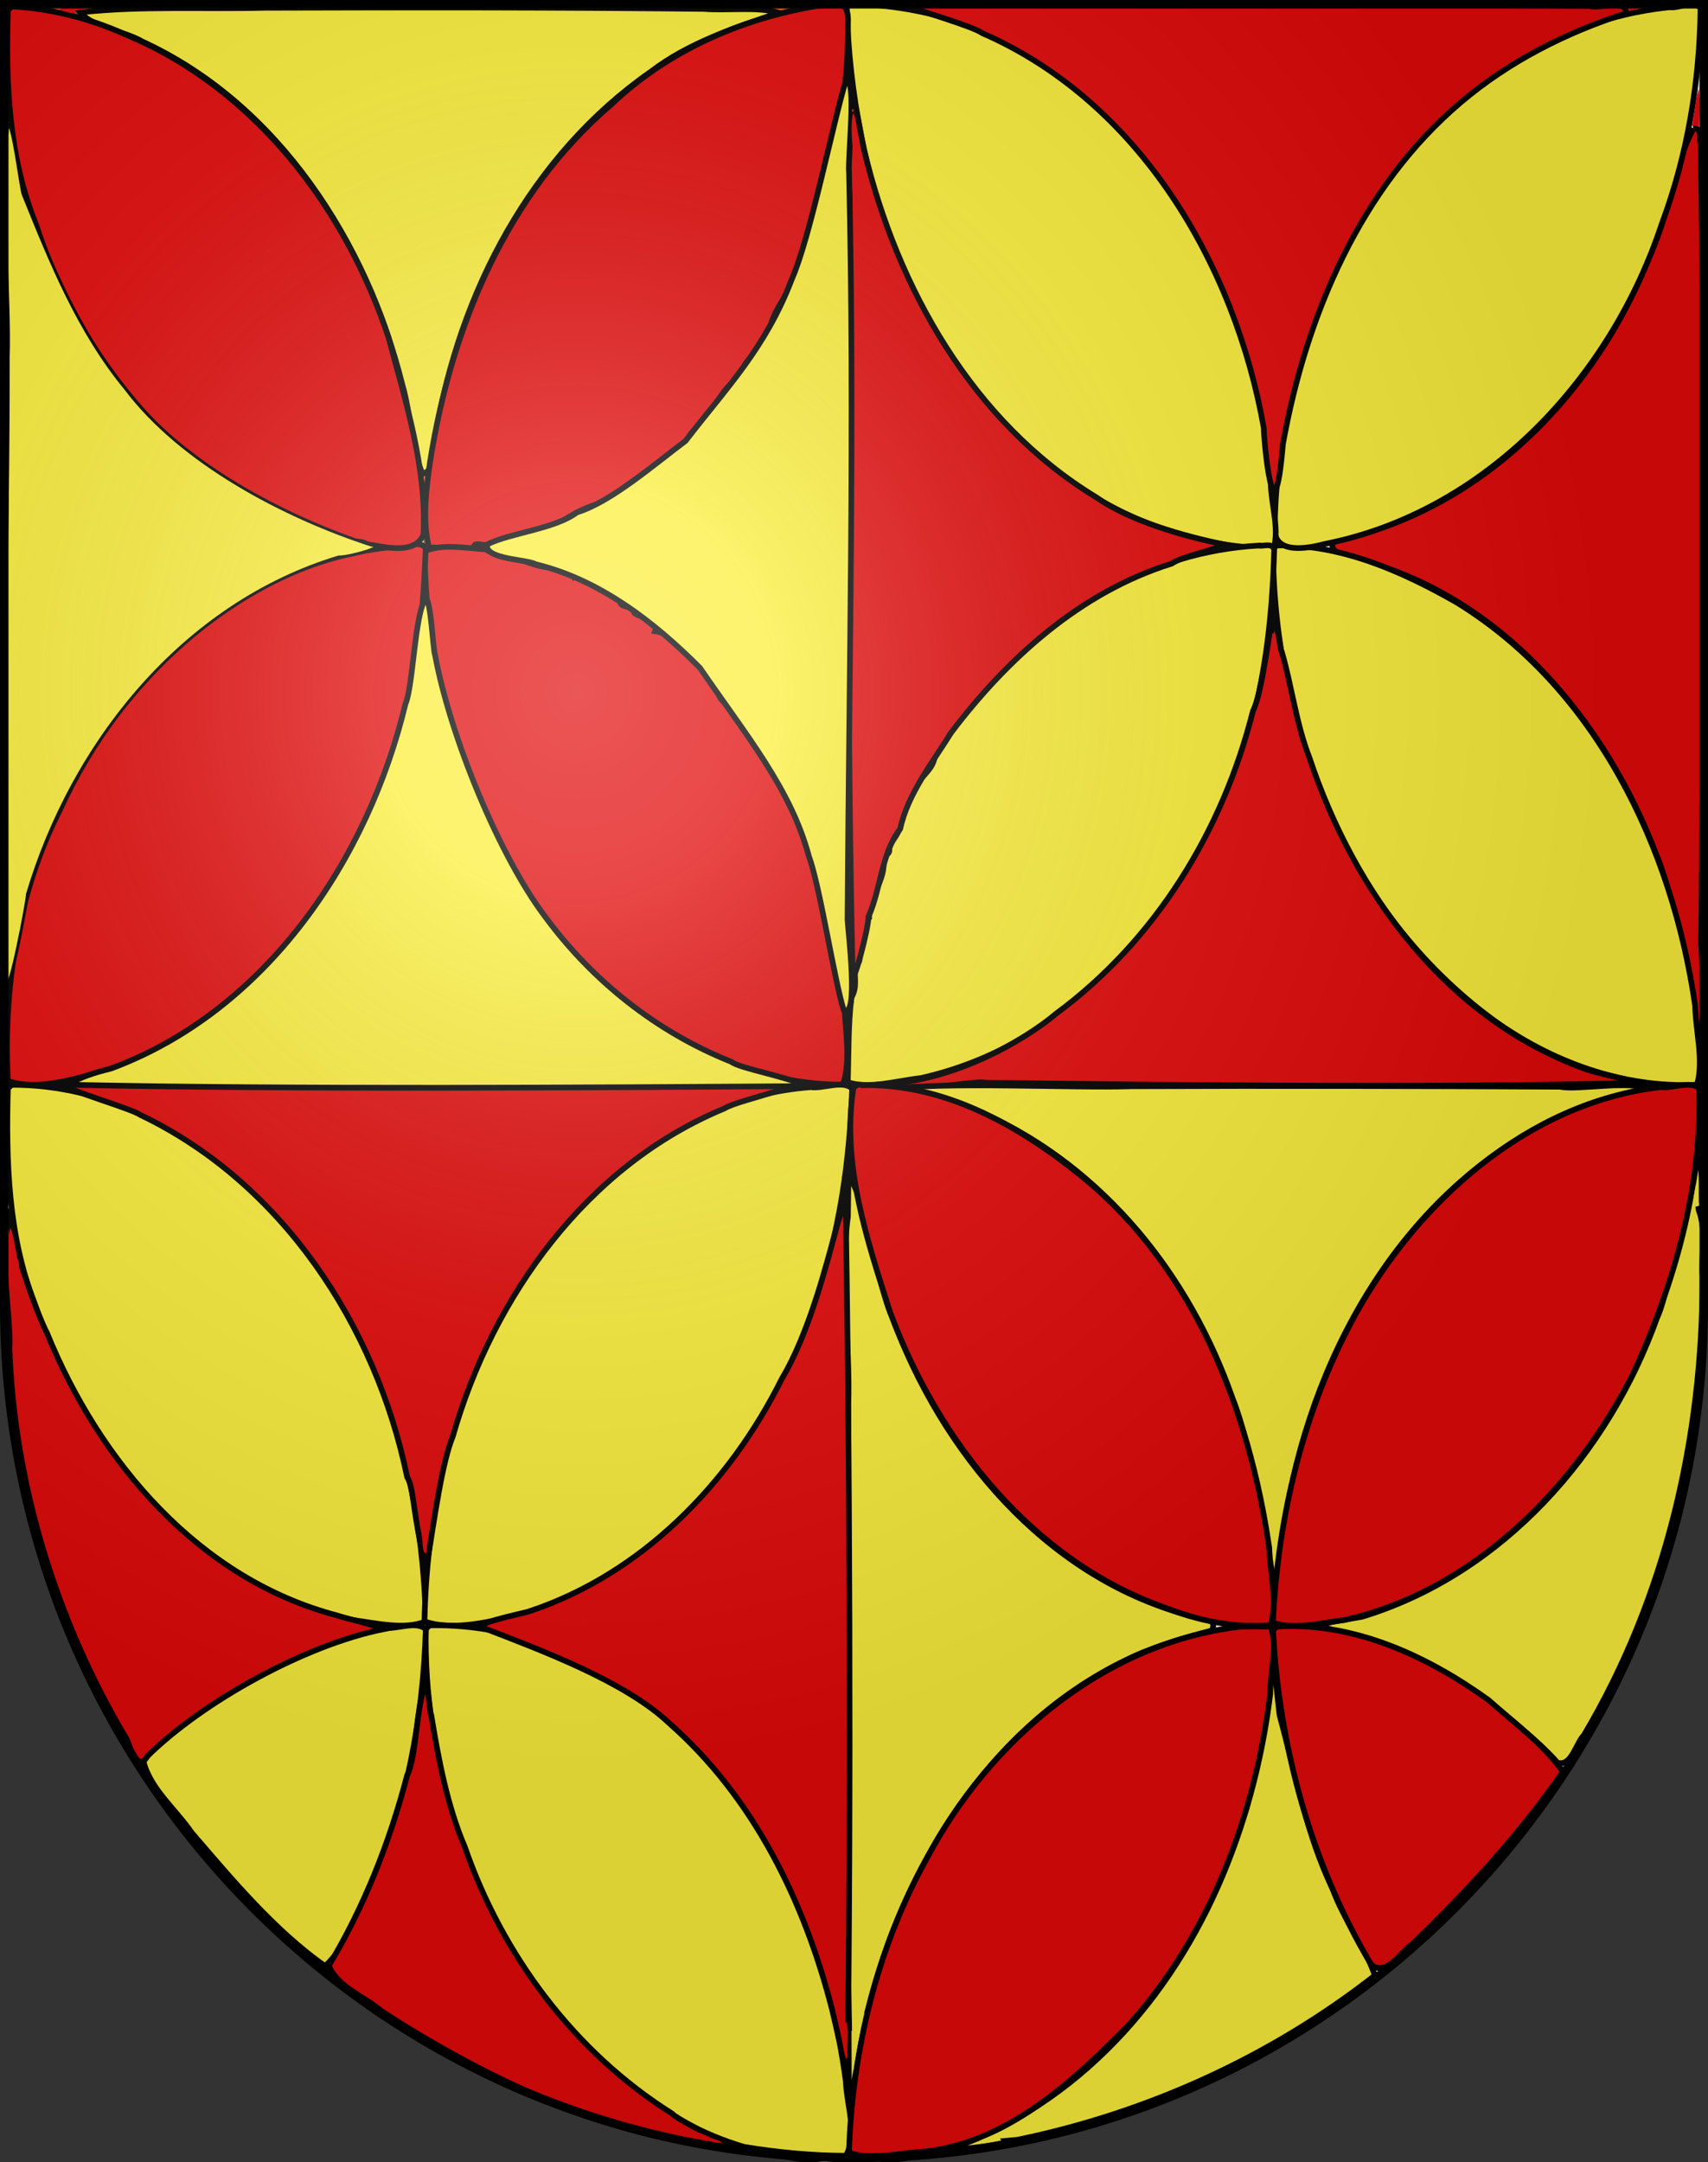 <?xml version="1.0" encoding="UTF-8"?>
<svg version="1.0" viewBox="0 0 603 763" xmlns="http://www.w3.org/2000/svg" xmlns:cc="http://creativecommons.org/ns#" xmlns:dc="http://purl.org/dc/elements/1.1/" xmlns:rdf="http://www.w3.org/1999/02/22-rdf-syntax-ns#" xmlns:xlink="http://www.w3.org/1999/xlink">
<rect x="0" y="0" width="603" height="763" fill="#333333" stroke="none"/>
<desc>Coat of Arms of Canton of Freiburg (Fribourg)</desc>
<defs>
<radialGradient id="a" cx="858.04" cy="579.93" r="300" gradientTransform="matrix(1.215 0 0 1.267 -839.19 -490.49)" gradientUnits="userSpaceOnUse">
<stop stop-color="#fff" stop-opacity=".314" offset="0"/>
<stop stop-color="#fff" stop-opacity=".251" offset=".19"/>
<stop stop-color="#6b6b6b" stop-opacity=".125" offset=".6"/>
<stop stop-opacity=".125" offset="1"/>
</radialGradient>
<clipPath id="i">
<path d="m-148.5-583.4v469.62c0 170.21 134.31 308.19 300 308.19 165.69 0 300-137.98 300-308.19v-469.62h-600z" fill="none" stroke="#000" stroke-width="3"/>
</clipPath>
<clipPath id="h">
<path d="m151.5-583.4v469.62c0 170.21 134.31 308.19 300 308.19 165.69 0 300-137.98 300-308.19v-469.62h-600z" fill="none" stroke="#000" stroke-width="3"/>
</clipPath>
<clipPath id="g">
<path d="m-148.5 195.95v469.62c0 170.21 134.31 308.19 300 308.19 165.69 0 300-137.98 300-308.19v-469.62h-600z" fill="none" stroke="#000" stroke-width="3"/>
</clipPath>
<clipPath id="f">
<path d="m151.5 195.95v469.62c0 170.21 134.31 308.19 300 308.19 165.69 0 300-137.98 300-308.19v-469.62h-600z" fill="none" stroke="#000" stroke-width="3"/>
</clipPath>
<clipPath id="e">
<path d="m-298.5 0.728v469.62c0 170.21 134.31 308.19 300 308.19 165.69 0 300-137.98 300-308.19v-469.62h-600z" fill="none" stroke="#000" stroke-width="3"/>
</clipPath>
<clipPath id="d">
<path d="m-298.5-388.18v469.62c0 170.21 134.31 308.19 300 308.19 165.69 0 300-137.98 300-308.19v-469.62h-600z" fill="none" stroke="#000" stroke-width="3"/>
</clipPath>
<clipPath id="c">
<path d="m301.5-388.18v469.62c0 170.21 134.31 308.19 300 308.19 165.69 0 300-137.98 300-308.19v-469.62h-600z" fill="none" stroke="#000" stroke-width="3"/>
</clipPath>
<clipPath id="b">
<path d="m301.5 0.728v469.62c0 170.21 134.31 308.19 300 308.19 165.69 0 300-137.98 300-308.19v-469.62h-600z" fill="none" stroke="#000" stroke-width="3"/>
</clipPath>
</defs>
<g>
<path d="m1.5 1.5v458.87c0 166.31 134.31 301.13 300 301.13 165.69 0 300-134.82 300-301.13v-458.87h-600z" fill="#e20909"/>
<path transform="matrix(1 0 0 .977 0 .034)" d="m450 196.72a150 195.23 0 1 1-300 0 150 195.23 0 1 1 300 0z" fill="#fff" stroke="#000" stroke-width="1.012"/>
<path transform="matrix(1 0 0 .977 0 380.79)" d="m450 196.72a150 195.23 0 1 1-300 0 150 195.23 0 1 1 300 0z" fill="#fff" stroke="#000" stroke-width="1.012"/>
<path transform="matrix(1 0 0 .977 -300 .789)" d="m450 196.72a150 195.23 0 1 1-300 0 150 195.23 0 1 1 300 0z" clip-path="url(#b)" fill="#fff" stroke="#000" stroke-width="1.012"/>
<path transform="matrix(1 0 0 .977 -300 380.79)" d="m450 196.72a150 195.23 0 1 1-300 0 150 195.23 0 1 1 300 0z" clip-path="url(#c)" fill="#fff" stroke="#000" stroke-width="1.012"/>
<path transform="matrix(1 0 0 .977 300 380.79)" d="m450 196.72a150 195.23 0 1 1-300 0 150 195.23 0 1 1 300 0z" clip-path="url(#d)" fill="#fff" stroke="#000" stroke-width="1.012"/>
<path transform="matrix(1 0 0 .977 300 .789)" d="m450 196.72a150 195.23 0 1 1-300 0 150 195.23 0 1 1 300 0z" clip-path="url(#e)" fill="#fff" stroke="#000" stroke-width="1.012"/>
<path transform="matrix(1 0 0 .977 -150 -189.97)" d="m450 196.72a150 195.23 0 1 1-300 0 150 195.23 0 1 1 300 0z" clip-path="url(#f)" fill="#fcef3c" opacity=".426" stroke="#000" stroke-width="1.012"/>
<path transform="matrix(1 0 0 .977 150 -189.97)" d="m450 196.72a150 195.23 0 1 1-300 0 150 195.23 0 1 1 300 0z" clip-path="url(#g)" fill="#fcef3c" opacity=".464" stroke="#000" stroke-width="1.012"/>
<path transform="matrix(1 0 0 .977 -150 191.54)" d="m450 196.72a150 195.23 0 1 1-300 0 150 195.23 0 1 1 300 0z" fill="#fcef3c" opacity=".426" stroke="#000" stroke-width="1.012"/>
<path transform="matrix(1 0 0 .977 150 191.54)" d="m450 196.72a150 195.23 0 1 1-300 0 150 195.23 0 1 1 300 0z" fill="#fcef3c" opacity=".43" stroke="#000" stroke-width="1.012"/>
<path transform="matrix(1 0 0 .977 -150 571.54)" d="m450 196.72a150 195.23 0 1 1-300 0 150 195.23 0 1 1 300 0z" clip-path="url(#h)" fill="#fcef3c" opacity=".426" stroke="#000" stroke-width="1.012"/>
<path transform="matrix(1 0 0 .977 150 571.54)" d="m450 196.72a150 195.23 0 1 1-300 0 150 195.23 0 1 1 300 0z" clip-path="url(#i)" fill="#fcef3c" opacity=".426" stroke="#000" stroke-width="1.012"/>
<path d="m93.901 2.748c-21.828 0.545-43.983-0.746-65.617 1.63 5.111 5.674 15.176 6.313 21.981 10.292 48.09 22.091 79.263 70.921 91.755 121.01 3.031 10.27 3.046 21.88 7.16 31.556 4.843-1.18 3.08-10.166 4.704-14.064 8.282-49.982 33.76-98.632 75.909-127.88 13.355-10.277 29.528-15.409 45.126-20.817-7.645-2.201-17.985-0.644-26.544-1.332-51.488-0.562-102.98-0.555-154.47-0.391z" fill="#fcef3c" stroke="#000" stroke-width="2"/>
<path d="m300 1.49v760.02" fill="none" stroke="#000" stroke-width="1px"/>
<path d="m0 383h600.56" fill="#fcef3c" stroke="#000" stroke-width="1px"/>
<path d="m597.86 45.406c-7.357 13.6-8.466 30.192-15.228 44.288-18.53 48.297-59.547 90.807-111.44 101.06-3.52 4.357 5.612 5.738 8.383 6.706 50.587 12.774 87.496 57.21 105.26 104.36 5.394 12.226 13.093 49.512 13.766 61.424 5.85 2.771 1.106-30.872 2-33.804 1.026-92.896 1.468-185.83-0.228-278.72-0.51-1.616 0.65-5.964-2.515-5.309z" fill="#e20909" stroke="#000" stroke-width="2"/>
<path d="m449.4 193.82c0.838 61.022 24.106 124.52 73.36 162.75 21.609 16.76 48.635 27.637 76.362 26.189 2.509-8.504-0.324-19.157-0.699-28.454-8.231-56.824-36.44-114.44-87.675-143.91-18.413-9.805-38.913-18.227-60.091-17.925l-1.016 1.091-0.242 0.26z" fill="#e20909" opacity=".43" stroke="#000"/>
<path d="m449.4 193.82c0.456 62.169 25.234 126.43 75.629 164.53 21.215 15.819 47.365 25.778 74.093 24.403 2.525-8.44-0.255-19.044-0.658-28.302-7.67-53.369-33.044-106.63-78.045-138.23-21.025-12.542-44.609-24.49-69.762-23.751l-1.016 1.091-0.242 0.26z" fill="#fcef3c" opacity=".43" stroke="#000"/>
<path d="m449.44 193.78c0.216 62.867 25.923 127.93 77.492 165.93 20.73 15.044 46.252 24.37 72.183 23.052 2.485-8.341-0.461-18.779-0.667-27.934-8.007-55.719-34.992-112.03-84.183-142.23-19.257-11.014-40.909-20.596-63.568-20.118l-1.257 1.304z" fill="#fcef3c" stroke="#000" stroke-width="2"/>
<path d="m589.43 2.561c-56.477 5.723-102 50.051-122.25 101.15-10.174 26.392-16.941 54.665-17.138 83.034-0.099 9.066 11.928 6.732 17.603 5.216 57.229-11.288 101.14-58.858 119.03-112.93 9.111-24.377 13.373-50.154 13.692-76.142-2.471-3.027-7.535 0.151-10.944-0.326z" fill="#fcef3c" stroke="#000" stroke-width="2"/>
<path d="m298.93 2.608c1.768 60.273 23.061 123.21 71.528 161.65 22.193 17.958 50.344 29.138 79.172 29.242 2.309-7.381-1.42-16.899-0.978-25.148-5.318-61.723-37.424-125.18-94.257-153.77-16.601-8.879-35.359-12.694-54.114-13.319l-1.351 1.351z" fill="#fcef3c" stroke="#000" stroke-width="2"/>
<path d="m444.27 192.52c-37.76 2.128-71.915 22.403-96.244 50.647-7.494 6.792-11.854 15.386-17.992 23.026 0.039 4.492-4.228 7.415-6.333 10.432-0.637 1.956-2.011 3.789-2.981 5.961-0.876 1.525-1.187 3.747-2.887 5.076 1.165 4.261-1.873 8.261-4.378 11.037 2.172 3.254-2.986 2.795-1.444 6.008-0.085 7.341-5.588 11.905-5.169 19.14-2.321 1.999-1.759 6.204-2.235 7.917-4.222 1.669 1.467 7.433-2.794 8.709-0.294 4.143 0.977 7.875-1.211 11.503-1.228 9.913-0.946 19.933-1.304 29.898 7.587 2.55 17.489-0.553 25.8-1.444 55.383-12.452 95.665-60.951 112.98-113.02 8.312-23.665 11.092-48.668 11.782-73.627-1.049-2.337-3.703-0.898-5.588-1.257z" fill="#fcef3c" stroke="#000" stroke-width="2"/>
<path d="m400.36 1.816c-21.374 0.557-60.084-2.484-81.266-0.12 3.735 1.614 24.589 7.633 27.664 9.993 55.342 24.11 89.156 81.366 99.424 139.38-0.097 3.117 3.515 43.806 6.755 5.588 8.116-45.123 27.272-90.467 62.825-120.57 16.932-14.392 37.138-24.616 58.257-31.383 0.476-5.174-9.315-1.443-13.039-2.633-53.538-0.415-107.08-0.426-160.62-0.254z" fill="#e20909" stroke="#000" stroke-width="2"/>
<path d="m449.98 213.25c-1.513 6.112-4.173 30.959-7.66 37.714-10.618 42.239-34.413 80.847-69.482 106.74-10.916 9.204-35.944 24.058-62.523 24.986-0.148 4.965 34.246-1.772 37.561-0.631 71.671 0.929 157.65 1.829 229.3 0.095 5.868 0.562-14.885-3.674-17.654-4.984-48.62-17.615-81.3-61.915-97.228-109.77-4.719-12.044-6.238-25.298-9.78-37.442-0.882-0.979-1.453-14.687-3.789-6.711z" fill="#e20909" stroke="#000" stroke-width="2"/>
<path d="m300.61 33.803c-4.489 6.964 0.52 34.92-0.822 42.944-0.488 83.042-0.661 183.63 1.227 266.65-0.143 6.179 5.764-16.258 5.583-19.884 4.522-10.09 4.447-22.163 11.194-31.007 2.754-12.549 11.408-23.327 18.023-33.996 19.886-26.266 45.759-49.642 77.832-59.623 3.398-2.345 12.734-4.225 18.95-6.675-15.23-3.102-33.84-8.486-45.707-16.817-43.502-26.452-70.095-73.735-81.764-122.21-0.476-0.924-3.284-19.827-4.515-19.38z" fill="#e20909" stroke="#000" stroke-width="2"/>
<path d="m287.94 2.189c-26.712 4.504-52.375 15.887-72.09 34.648-36.991 31.556-56.563 78.688-63.981 125.91-1.455 9.926-2.816 21.239-0.378 30.564 4.948-0.893 12.85 3.369 16.067 0-1.191-3.27 6.617 1.146 7.963-2.235 3.99-0.971 8.919-1.177 12.201-3.027 3.306 0.866 3.904-2.69 7.265-1.49 5.534-4.531 13.144-8.686 20.165-9.547 5.818-7.973 27.577-17.648 27.942-22.309 1.403-4.285 7.218-5.288 7.684-9.452 3.311-4.273 6.288-11.442 11.968-11.922-0.672-2.62 0.048-6.834 3.539-6.613 1.344-1.64-0.178-4.262 2.748-4.052 0.521-2.561 1.895-2.171 2.701-4.331-0.372-7.551 7.049-14.114 8.877-21.488 11.669-27.847 19.147-58.112 18.739-88.417 0.558-9.515-4.578-6.708-11.41-6.24z" fill="#e20909" stroke="#000" stroke-width="2"/>
<path d="m149.91 194.57c0.649 61.904 25.058 126.36 76.281 163.6 20.778 14.761 45.665 24.621 71.392 24.589 2.933-8.481 0.816-19.324 0.466-28.687-2.108-23.452-9.984-45.674-17.697-67.666-0.147-1.607 1.21-4.766-1.677-4.191 0.842-2.592-2.44-2.333-1.537-4.936-2.436-0.514-0.522-4.246-3.819-4.052-3.763-4.046-5.987-9.747-7.032-14.576-3.899 1.103-1.117-5.818-5.216-4.191-3.683-1.502 0.811-7.873-4.191-6.24-5.227-1.737-2.185-7.703-6.566-10.199-6.712-3.903-10.414-14.168-19.047-15.275 1.624-4.284-5.848-4.955-7.311-6.427-0.41-3.506-5.276-1.005-5.076-4.657-2.614-0.495-4.124-4.279-7.032-3.679-1.333-2.072-3.305-1.003-4.75-2.934-1.586 0.658-2.512-2.342-4.191-1.537-0.513-2.567-3.435-0.118-3.074-2.981-5.763 0.362-13.73-1.206-18.116-4.61-3.049-2.164-7.199 0.501-10.106-2.049-6.844-0.435-15.893-2.134-21.702 0.699z" fill="#e20909" stroke="#000" stroke-width="2"/>
<path d="m139.38 192.94c-53.446 4.815-96.681 45.707-118.24 92.86-14.953 29.455-20.036 62.869-18.349 95.701 11.062 3.473 24.13-0.882 35.346-4.052 55.496-18.973 92.07-72.732 105.46-127.98 4.701-18.355 5.916-37.268 6.722-56.16-2.528-2.935-7.528 0.118-10.944-0.373z" fill="#e20909" stroke="#000" stroke-width="2"/>
<path d="m2.792 3.539c-0.803 25.617 0.201 51.674 9.919 75.676 11.618 35.873 34.386 68.341 64.89 90.537 12.355 8.551 26.376 14.831 40.032 20.206 2.827 2.943 8.232-0.308 12.015 2.096 6.072 0.88 16.796 3.901 19.839-3.4 1.21-23.603-6.243-46.763-12.248-69.342-15.196-45.964-47.331-88.229-92.872-107.11-12.676-5.723-26.269-9.184-40.178-9.919l-1.397 1.257z" fill="#e20909" stroke="#000" stroke-width="2"/>
<path d="m2.85 44.051c-2.921 19.408 0.795 62.182 0.071 81.92 0.164 64.256-2.831 156.34-0.622 220.55 0.84 5.538 7.297-28.227 7.385-31.01 15.961-53.641 55.204-102.48 109.9-118.99 3.508 0.201 17.882-3.932 11.605-4.128-30.766-9.94-67.299-29.166-86.869-55.242-16.597-20.14-26.449-44.481-36.131-68.511-0.679-1.118-3.683-25.845-5.344-24.593z" fill="#fcef3c" stroke="#000"/>
<path d="m298.72 28.06c-4.652 15.307-12.638 55.64-19.16 70.435-9.284 24.399-23.164 38.394-37.535 57.095-11.676 8.781-26.395 21.544-38.374 25.241-7.679 5.828-23.425 7.137-31.736 11.325-0.712 5.313 13.794 5.085 17.299 6.977 22.437 5.43 41.752 20.314 57.88 36.528 16.541 24.114 32.136 42.803 38.471 66.463 3.857 10.314 9.041 44.052 12.269 54.189 5.563 3.965 1.49-28.474 1.39-31.767 0.521-87.901 2.567-175.84 0.522-263.73-0.499-5.171 2.769-33.181-1.027-32.76z" fill="#fcef3c" stroke="#000" stroke-width="2"/>
<path d="m2.792 384.06c-0.694 25.506 0.01 51.664 9.313 75.602 17.424 51.444 56.985 99.918 111.91 111.93 8.436 1.078 18.645 3.698 26.312 0.559-1.169-54.796-18.656-111.3-59.033-149.98-22.999-23.012-54.004-39.449-87.149-39.369l-1.351 1.257z" fill="#fcef3c" stroke="#000" stroke-width="2"/>
<path d="m286.22 383.64c-50.001 3.725-90.152 42.759-111.9 85.578-16.506 31.615-23.739 67.399-24.457 102.94 9.555 3.286 21.51 0.49 31.617-1.874 52.425-14.216 89.675-60.759 106.32-110.73 8.575-24.156 12.192-49.848 13.04-75.443-3.394-3.094-10.218 0.168-14.623-0.466z" fill="#fcef3c" stroke="#000" stroke-width="2"/>
<path d="m150.33 574.81c-0.824 45.512 13.906 91.244 39.955 128.38 18.732 23.838 42.842 45.801 72.464 54.404 11.79 1.941 24.057 3.112 35.905 3.12 4.218-7.773 0.238-17.901-0.046-26.359-6.259-46.752-25.132-92.944-60.733-125.14-22.975-22.228-53.879-36.38-86.195-35.667l-1.091 1.016-0.26 0.242z" fill="#fcef3c" stroke="#000" stroke-width="2"/>
<path d="m135.7 574.39c-33.389 2.333-64.166 21.596-85.083 46.989 2.248 9.712 11.427 17.084 17.033 25.304 14.446 16.766 29.065 34.345 47.094 47.112 7.832-7.124 11.379-18.624 16.346-27.895 12.511-28.653 18.298-59.832 19.233-90.997-3.396-3.095-10.215 0.134-14.623-0.512z" fill="#fcef3c" stroke="#000" stroke-width="2"/>
<path d="m299.35 429.32c-2.883 21.516 0.864 44.672 0.133 66.506 0.165 72.55-1.354 170.15 0.872 242.67 0.864 6.103 5.798-25.556 5.838-28.446 12.587-50.993 42.769-100.66 91.091-124.16 9.635-4.79 20.417-7.85 30.503-10.525 2.808-5.276-6.145-4.137-8.848-5.542-50.131-13.803-86.568-57.572-103.94-105.06-5.259-11.138-8.757-39.92-15.451-50.177z" fill="#fcef3c" stroke="#000" stroke-width="2"/>
<path d="m399.52 383.32c-21.235 0.698-65.495-1.733-86.44 1.066-1.143 5.802 31.421 5.713 34.515 8.667 42.106 19.013 72.63 57.371 87.553 100.45 6.479 15.729 11.11 48.202 15.079 66.583 4.679 1.952 2.877-24.787 4.159-27.485 9.984-57.793 43.184-115.02 98.302-139.41 5.482-3.053 24.515-4.316 29.027-8.557-4.547-3.816-25.005 0.23-30.889-1.154-50.435-0.266-100.87-0.356-151.31-0.162z" fill="#fcef3c" stroke="#000" stroke-width="2"/>
<path d="m449.24 589.13c-6.029 11.056-5.414 40.115-10.135 51.9-13.538 44.921-41.975 86.265-83.965 108.69-4.905 2.622-59.73 11.467 4.052 5.356 45.654-9.381 89.513-29.243 126.2-57.979-3.443-10.181-11.056-19.756-14.809-30.317-9.358-19.333-13.132-40.616-18.721-61.1-0.384-0.904-1.509-17.096-2.625-16.554z" fill="#fcef3c" stroke="#000" stroke-width="2"/>
<path d="m599.39 408.31c-7.228 11.177-8.643 44.461-14.336 56.594-17.168 48.076-54.449 90.488-104.22 105.62-4.103 0.763-18.412 2.74-13.779 3.566 26.891 8.239 64.201 26.937 82.796 47.893 4.931 1.58 6.549-6.939 9.382-9.754 28.857-48.597 41.958-105.23 41.798-161.62-0.55-7.704 1.462-16.265-1.304-23.564-0.437-0.411 0.18-18.975-0.333-18.733z" fill="#fcef3c" stroke="#000" stroke-width="2"/>
<path d="m3.201 428.55c-4.139 8.046 0.877 38.169 0.129 47.067 1.717 48.532 16.72 96.82 41.468 138.22 1.686 4.347 4.004 11.302 7.314 5.794 19.706-19.344 55.672-39.186 83.252-44.731-4.28-1.908-13.434-3.79-16.356-4.856-48.791-12.779-83.945-54.223-102.43-99.689-3.852-7.195-13.386-35.087-13.787-43.79l2.36 13.5z" fill="#e20909" stroke="#000" stroke-width="2"/>
<path d="m100.68 383.32c-20.917 0.676-57.326-1.464-78.212-0.684 1.616 2.318 23.699 8.431 27.172 10.836 49.876 23.839 83.089 74.294 94.088 127.71 2.582 4.189 1.77 12.635 6.77 32.526 3.033-19.123 5.572-37.487 9.373-46.886 14.141-49.428 47.481-95.68 95.794-115.63 3.171-1.942 10.968-3.649 23.164-7.63-37.715-2.405-88.418 0.197-126.32-0.333-17.278-0.013-34.555 1e-3 -51.832 0.093z" fill="#e20909" stroke="#000" stroke-width="2"/>
<path d="m150.42 593.96c-3.368 6.381-3.4 26.433-6.664 32.449-6.137 23.547-15.22 46.517-27.662 67.2 2.993 7.58 12.668 10.932 18.653 16.069 32.948 21.588 82.016 46.019 121.34 47.56-9.02-6.011-16.847-9.332-18.909-11.471-34.314-21.568-59.893-55.862-73.115-94.118-6.099-14.268-9.187-30.358-11.76-46.114-0.491-0.22-1.329-11.712-1.88-11.576z" fill="#e20909" stroke="#000" stroke-width="2"/>
<path d="m295.6 432.2c-3.964 14.506-9.891 38.11-19.526 54.24-18.511 37.176-49.641 69.133-89.534 82.259-3.081 0.885-21.846 4.657-15.281 5.992 19.717 7.626 49.442 18.625 64.991 33.374 29.904 26.299 47.775 62.939 57.543 101.18 0.405 1.701 6.797 29.144 5.403 23.547 1.244-90.874 0.898-226.8-0.843-317.67 0.173-1.037-0.687 4.712-0.753 10.578z" fill="#e20909" stroke="#000" stroke-width="2"/>
<path d="m301.3 383.92c-4.25 26.859 4.807 53.683 12.9 78.982 16.776 45.325 50.159 87.786 96.772 104.27 12.039 4.731 24.589 7.356 37.582 6.333 2.556-8.104-0.166-18.41-0.466-27.336-7.114-49.015-26.608-98.608-65.757-130.72-21.992-17.922-48.718-33.232-77.985-32.494-1.343-0.589-2.156 0.115-3.047 0.967z" fill="#e20909" stroke="#000" stroke-width="2"/>
<path d="m586.27 383.6c-47.166 5.522-86.115 40.729-108.24 81.177-17.92 32.972-26.898 70.417-28.628 107.8 7.296 2.654 17.033 0.059 25.148-0.885 45.416-10.128 81.228-46.26 101.89-86.666 14.533-31.497 24.515-65.931 23.471-100.96-3.211-2.901-9.528 0.142-13.645-0.466z" fill="#e20909" stroke="#000" stroke-width="2"/>
<path d="m449.44 575.32c2.113 41.174 13.488 82.287 34.555 117.78 5.197 4.913 10.665-4.576 14.623-7.079 19.384-18.728 37.755-38.625 53.136-60.774-6.542-9.605-17.302-17.343-26.219-25.334-21.52-15.505-47.643-27.672-74.838-25.939l-1.016 1.091-0.242 0.26z" fill="#e20909" stroke="#000" stroke-width="2"/>
<path d="m437.33 574.07c-47.799 5.819-88.078 40.156-110.14 81.73-17.593 31.655-26.325 67.744-27.476 103.85 7.868 2.781 18.169-0.015 26.949-0.441 29.09-3.313 51.942-24.478 71.686-44.499 28.864-32.052 44.946-74.539 50.109-117.08-0.1-7.752 2.715-16.726 0.14-23.657-3.754 0.079-7.523-0.148-11.27 0.093z" fill="#e20909" stroke="#000" stroke-width="2"/>
<path d="m150.24 211.36c-3.801 4.852-4.379 30.838-7.087 36.996-13.31 55.318-49.345 108.46-103.99 128.72-13.441 3.207-16.713 6.856-13.311 5.73 75.268 1.638 183.59 0.994 258.87 0.439-7.707-3.603-23.462-6.177-26.579-8.592-26.263-10.419-49.119-28.628-65.714-51.226-16.137-21.355-33.433-63.262-38.839-92.301-0.714-1.539-1.484-20.1-3.345-19.765z" fill="#fcef3c" stroke="#000" stroke-width="2"/>
<path d="m300.64 725.3c8e-3 2.912 0.017 5.823 0.025 8.735 0.872-5.782 1.925-11.718 2.98-17.362-0.983 0.435-2.074 0.468-3.03-0.107 8e-3 2.912 0.017 5.823 0.025 8.735z" fill="#fcef3c"/>
<path d="m351.78 752.94c-3.4 1.379-6.78 2.848-10.208 4.174 4-0.401 8.047-0.999 11.954-1.786-0.626-0.713-1.049-1.62-1.498-2.396-0.08-0.012-0.17-0.019-0.247 8e-3z" fill="#fcef3c"/>
<path d="m599.57 412.81c-0.644 4.239-1.478 8.539-2.066 12.744 1.099 0.25 2.873 0.499 2.266-1.194-0.095-3.832 0.126-7.782-0.2-11.55z" fill="#fcef3c"/>
<path d="m599.66 31.626c-1.219 4.192-1.449 8.647-2.322 12.933 0.839-0.356 1.793-0.138 2.511 0.148 0.204-4.326 0.385-8.727-0.082-13.032-0.012-0.036-0.07-0.097-0.107-0.049z" fill="#e20909"/>
<path d="m576.05 2.998c-0.421 9.554e-4 -0.842-9.501e-4 -1.262 0.004 0.057 0.153 0.11 0.307 0.148 0.466 0.033 0.132 0.052 0.267 0.073 0.401 8e-3 0.011 0.029-0.005 0.041-0.004 1.264-0.278 2.531-0.539 3.802-0.779 0.147-0.028 0.295-0.053 0.441-0.085-0.734-0.004-1.469-0.003-2.203-0.003-0.347-5.78e-5 -0.693-1.55e-5 -1.04 2.313e-4z" fill="#e20909"/>
<path d="m301.12 39.942c-0.718 3.686-0.452 7.641-0.177 11.402 0.507 0.689 0.872-1.277 1.735-0.84 1.584-0.019 0.058-2.272 0.221-3.149-0.633-2.377-0.575-5.339-1.779-7.414z" fill="#e20909"/>
<path d="m300.99 38.495c-1.059 0.963 1.015 1.464 0.265 0.077-0.075-0.054-0.17-0.119-0.265-0.077z" fill="#e20909"/>
<path d="m178.58 572.04c-1.924 0.464-4.295 0.506-5.856 1.69 1.357 1.103 3.622 1.044 5.359 1.359 1.119-0.312 0.796-2.295 0.696-3.06h-0.077l-0.122 0.011z" fill="#e20909"/>
<path d="m151.86 535.59c-0.787 0.82-1.578 2.135-2.914 1.283-1.72-0.353 0.114 3.398-0.08 4.783 0.521 1.99 0.076 4.376 0.917 6.176 1.437 0.604 0.571-2.137 1.066-2.84 0.319-3.094 1.168-6.446 1.044-9.424l-0.033 0.022z" fill="#e20909"/>
<path d="m298.69 713.43c-0.383 1.224-2.931 2e-3 -2.386 1.547 0.883 3.761 1.198 7.732 2.32 11.391 1.019 0.29 0.351-2.188 0.618-2.817-0.116-3.346 0.448-6.904-0.408-10.132-0.046-0.017-0.102-0.02-0.144 0.011z" fill="#e20909"/>
<path d="m246.07 752.42c-0.437 1.087-0.806 2.812 0.985 2.698 2.659 0.397 5.507 1.259 8.085 1.28-1.162-1.447-3.55-1.467-5.11-2.484-1.296-0.473-2.663-1.271-3.961-1.493z" fill="#e20909"/>
<path d="m3.578 433.23c-0.74 4.415-0.344 9.071-0.276 13.568 0.135 1.389 1.921-0.262 2.751 0.254 1.847 0.037-0.351-3.086-0.155-4.482-0.841-3.021-0.904-6.641-2.32-9.34z" fill="#e20909"/>
<path d="m176.09 192.47c-0.494 0.172-2.626 0.787-1.9 1.436 1.074 0.567 3.567 0.068 2.232-1.436-0.109-0.03-0.222-0.031-0.331 0z" fill="#fcef3c"/>
<path d="m24.847 2.786c-1.166 0.192-3.121-0.307-3.9 0.53 1.867 0.829 4.279 1.533 6.198 1.436-0.731-0.597-1.302-1.589 0.199-1.271 0.878-0.085 2.547 0.147 3.06-0.475-1.816-0.319-3.716-0.195-5.557-0.221z" fill="#e20909"/>
<path d="m1.5 1.5v458.87c0 166.31 134.31 301.13 300 301.13 165.69 0 300-134.82 300-301.13v-458.87h-600z" fill="url(#a)"/>
<path d="m1.5 1.5v458.87c0 166.31 134.31 301.13 300 301.13 165.69 0 300-134.82 300-301.13v-458.87h-600z" fill="none" stroke="#000" stroke-width="3"/>
</g>
</svg>
